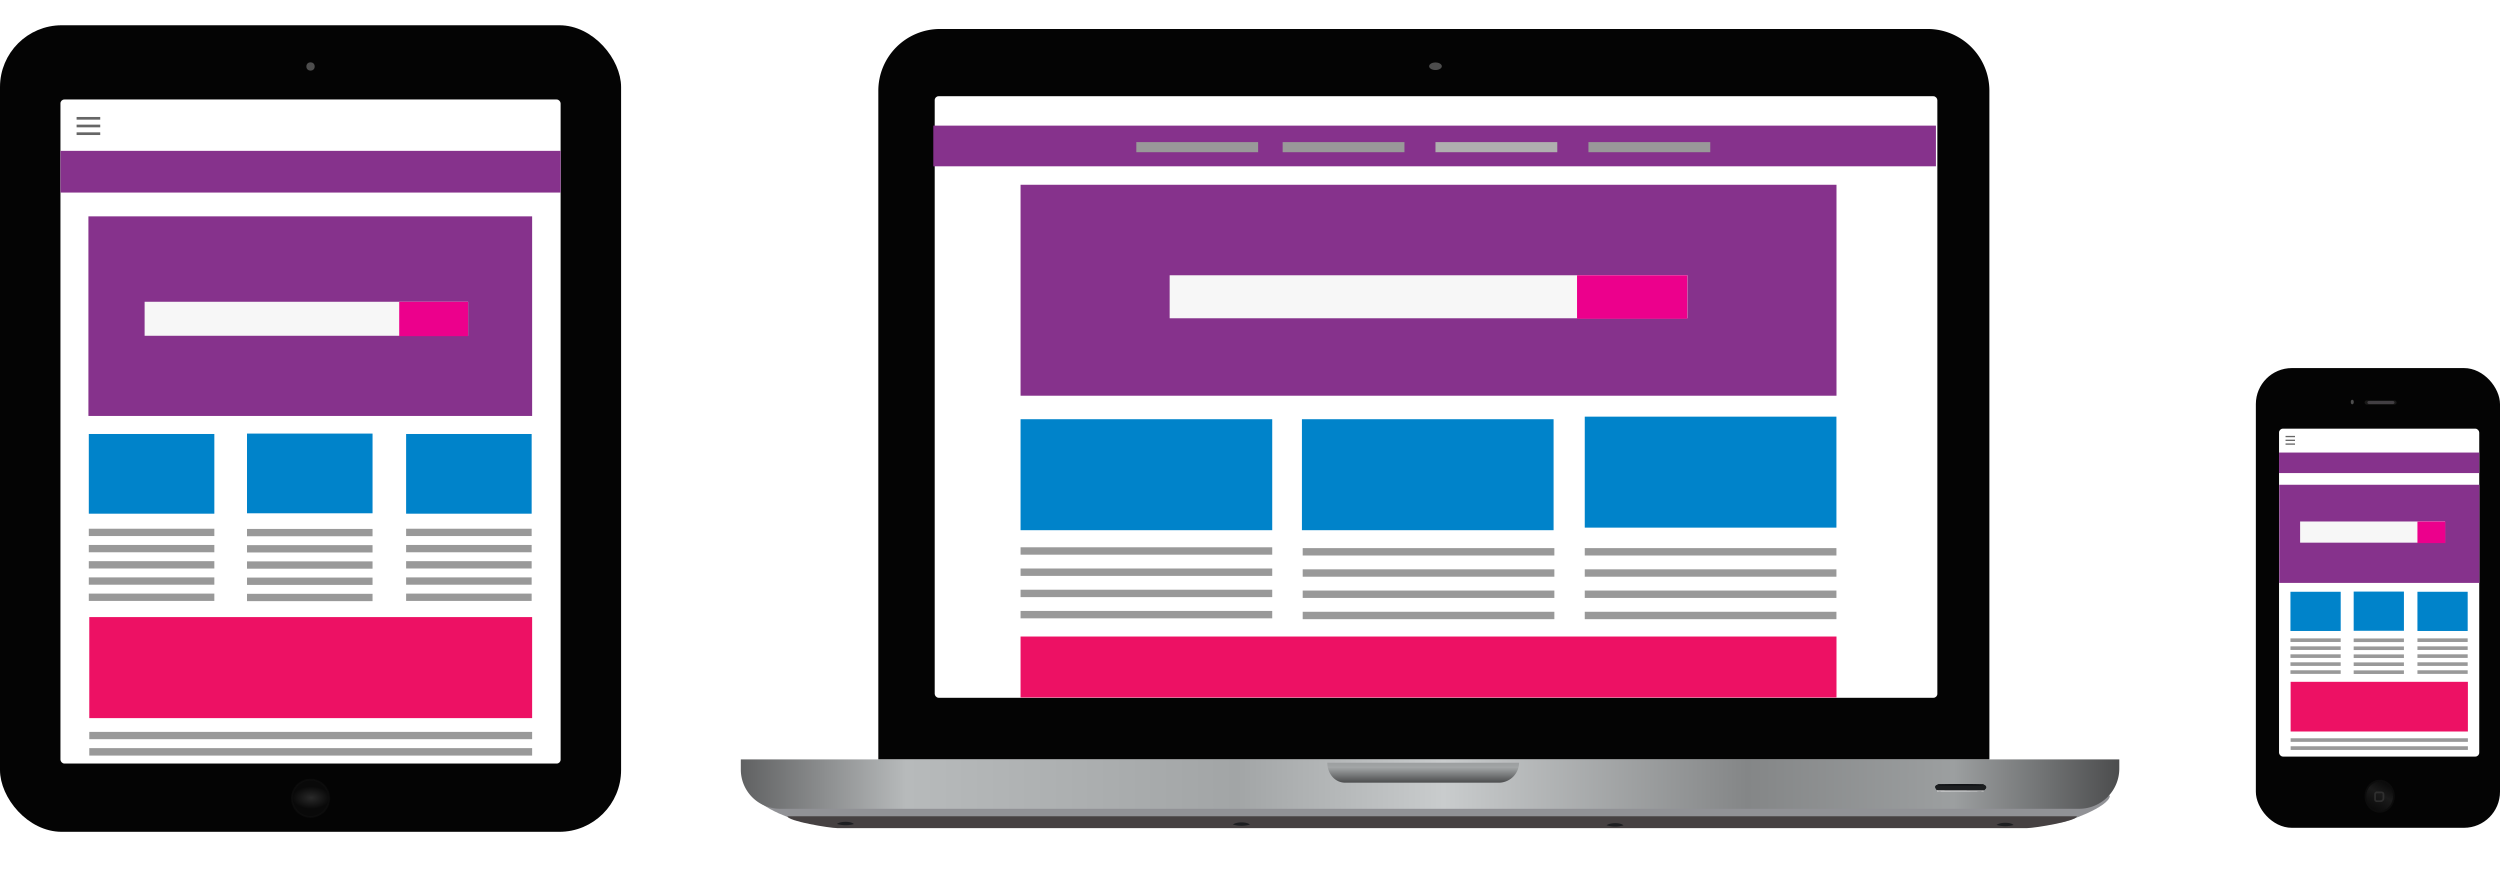 <?xml version="1.0" encoding="UTF-8" standalone="no"?>
<svg
   xmlns:dc="http://purl.org/dc/elements/1.1/"
   xmlns:cc="http://creativecommons.org/ns#"
   xmlns:rdf="http://www.w3.org/1999/02/22-rdf-syntax-ns#"
   xmlns:svg="http://www.w3.org/2000/svg"
   xmlns="http://www.w3.org/2000/svg"
   xmlns:sodipodi="http://sodipodi.sourceforge.net/DTD/sodipodi-0.dtd"
   xmlns:inkscape="http://www.inkscape.org/namespaces/inkscape"
   data-name="Layer 1"
   viewBox="0 0 1423.43 497"
   version="1.1"
   id="svg287"
   sodipodi:docname="responsive.svg"
   width="1423.43"
   height="497"
   inkscape:version="0.92.3 (unknown)">
  <sodipodi:namedview
     pagecolor="#ffffff"
     bordercolor="#666666"
     borderopacity="1"
     objecttolerance="10"
     gridtolerance="10"
     guidetolerance="10"
     inkscape:pageopacity="0"
     inkscape:pageshadow="2"
     inkscape:window-width="1920"
     inkscape:window-height="1048"
     id="namedview289"
     showgrid="false"
     fit-margin-top="0"
     fit-margin-left="0"
     fit-margin-right="0"
     fit-margin-bottom="0"
     inkscape:zoom="0.16770833"
     inkscape:cx="153.22808"
     inkscape:cy="261.23"
     inkscape:window-x="0"
     inkscape:window-y="0"
     inkscape:window-maximized="1"
     inkscape:current-layer="svg287" />
  <defs
     id="defs45">
    <style
       id="style2">.cls-1{fill:#040404;}.cls-2{fill:#fff;}.cls-3{fill:#4d4d4d;}.cls-4{fill:#86328c;}.cls-5{fill:#f7f7f7;}.cls-6{fill:#ec008c;}.cls-7{fill:#0083ca;}.cls-8{fill:#999;}.cls-9{fill:#ed1164;}.cls-10{fill:#afafaf;}.cls-11{fill:#919296;}.cls-12{fill:url(#e);}.cls-13{fill:#464142;}.cls-14{fill:url(#d);}.cls-15{fill:#1d1e21;}.cls-16{fill:#0d0f12;}.cls-17{fill:#1c1e20;}.cls-18{fill:#dcdde0;}.cls-19{fill:#cecece;}.cls-20{stroke:#0c0c0c;fill:url(#c);}.cls-20,.cls-22,.cls-26{stroke-miterlimit:10;}.cls-21{opacity:0.63;}.cls-22{fill:none;stroke:#424242;}.cls-22,.cls-28{opacity:0.55;}.cls-23{fill:#191918;}.cls-24{fill:#423f43;}.cls-25{fill:#666;}.cls-26{fill:url(#b);stroke:url(#a);}.cls-27{opacity:0.93;}</style>
    <linearGradient
       id="e"
       x1="635.28"
       x2="1420.2"
       y1="750.67"
       y2="750.67"
       gradientUnits="userSpaceOnUse">
      <stop
         stop-color="#606162"
         offset="0"
         id="stop4" />
      <stop
         stop-color="#b7babb"
         offset=".12"
         id="stop6" />
      <stop
         stop-color="#a2a5a6"
         offset=".36"
         id="stop8" />
      <stop
         stop-color="#c9cccd"
         offset=".51"
         id="stop10" />
      <stop
         stop-color="#848687"
         offset=".73"
         id="stop12" />
      <stop
         stop-color="#9c9fa0"
         offset=".88"
         id="stop14" />
      <stop
         stop-color="#4c4d4e"
         offset="1"
         id="stop16" />
    </linearGradient>
    <linearGradient
       id="d"
       x1="1023.8"
       x2="1023.8"
       y1="738.51"
       y2="749.87"
       gradientUnits="userSpaceOnUse">
      <stop
         stop-color="#9c9fa0"
         offset="0"
         id="stop19" />
      <stop
         stop-color="#a2a5a6"
         offset=".24"
         id="stop21" />
      <stop
         stop-color="#4c4d4e"
         offset="1"
         id="stop23" />
    </linearGradient>
    <linearGradient
       id="c"
       x1="1564.1"
       x2="1572.8"
       y1="765.1"
       y2="750.06"
       gradientUnits="userSpaceOnUse">
      <stop
         stop-color="#0a0a0a"
         offset="0"
         id="stop26" />
      <stop
         stop-color="#1b1b1b"
         offset=".57"
         id="stop28" />
      <stop
         stop-color="#090909"
         offset="1"
         id="stop30" />
    </linearGradient>
    <radialGradient
       id="b"
       cx="390.29"
       cy="758.76"
       r="10.65"
       gradientTransform="matrix(0.672,0.741,-0.444,0.403,465.38,163.82)"
       gradientUnits="userSpaceOnUse">
      <stop
         stop-color="#2a2a2a"
         offset="0"
         id="stop33" />
      <stop
         stop-color="#090909"
         offset="1"
         id="stop35" />
    </radialGradient>
    <radialGradient
       id="a"
       cx="390.29"
       cy="758.76"
       r="11.15"
       gradientTransform="rotate(47.8,390.294,758.749)"
       gradientUnits="userSpaceOnUse">
      <stop
         stop-color="#464646"
         offset=".13"
         id="stop38" />
      <stop
         stop-color="#2b2b2b"
         offset=".37"
         id="stop40" />
      <stop
         stop-color="#090909"
         offset="1"
         id="stop42" />
    </radialGradient>
  </defs>
  <g
     id="g1218"
     transform="translate(-213.48,-304.23)">
    <path
       id="path47"
       d="M 748.75,320.73 H 1311 a 35.18,35.18 0 0 1 35.18,35.18 V 736.74 H 713.57 V 355.91 a 35.18,35.18 0 0 1 35.18,-35.18 z"
       class="cls-1"
       inkscape:connector-curvature="0"
       style="fill:#040404" />
    <rect
       id="rect49"
       ry="2.21"
       rx="2.21"
       height="342.5"
       width="570.87"
       y="359.02"
       x="745.68"
       class="cls-2"
       style="fill:#ffffff" />
    <ellipse
       id="ellipse51"
       ry="2.15"
       rx="3.62"
       cy="341.95"
       cx="1030.8"
       class="cls-3"
       style="fill:#4d4d4d" />
    <image
       id="image53"
       height="75"
       width="77"
       transform="translate(991.71,304.23)" />
    <rect
       id="rect55"
       height="23.16"
       width="570.87"
       y="375.76"
       x="744.87"
       class="cls-4"
       style="fill:#86328c" />
    <rect
       id="rect57"
       height="120.11"
       width="464.57"
       y="409.43"
       x="794.56"
       class="cls-4"
       style="fill:#86328c" />
    <rect
       id="rect59"
       height="24.48"
       width="294.79"
       y="460.96"
       x="879.45"
       class="cls-5"
       style="fill:#f7f7f7" />
    <rect
       id="rect61"
       height="24.77"
       width="62.79"
       y="460.96"
       x="1111.4"
       class="cls-6"
       style="fill:#ec008c" />
    <rect
       id="rect63"
       height="63.19"
       width="143.29"
       y="542.92"
       x="954.76"
       class="cls-7"
       style="fill:#0083ca" />
    <rect
       id="rect65"
       height="63.19"
       width="143.29"
       y="541.46"
       x="1115.8"
       class="cls-7"
       style="fill:#0083ca" />
    <rect
       id="rect67"
       height="63.19"
       width="143.29"
       y="542.92"
       x="794.56"
       class="cls-7"
       style="fill:#0083ca" />
    <rect
       id="rect69"
       height="4.21"
       width="143.29"
       y="616.31"
       x="955.2"
       class="cls-8"
       style="fill:#999999" />
    <rect
       id="rect71"
       height="4.21"
       width="143.29"
       y="628.39"
       x="955.2"
       class="cls-8"
       style="fill:#999999" />
    <rect
       id="rect73"
       height="4.21"
       width="143.29"
       y="640.47"
       x="955.2"
       class="cls-8"
       style="fill:#999999" />
    <rect
       id="rect75"
       height="4.21"
       width="143.29"
       y="652.56"
       x="955.2"
       class="cls-8"
       style="fill:#999999" />
    <rect
       id="rect77"
       height="34.71"
       width="464.57"
       y="666.65"
       x="794.56"
       class="cls-9"
       style="fill:#ed1164" />
    <rect
       id="rect79"
       height="4.21"
       width="143.29"
       y="615.84"
       x="794.56"
       class="cls-8"
       style="fill:#999999" />
    <rect
       id="rect81"
       height="4.21"
       width="143.29"
       y="627.92"
       x="794.56"
       class="cls-8"
       style="fill:#999999" />
    <rect
       id="rect83"
       height="4.21"
       width="143.29"
       y="640"
       x="794.56"
       class="cls-8"
       style="fill:#999999" />
    <rect
       id="rect85"
       height="4.21"
       width="143.29"
       y="652.08"
       x="794.56"
       class="cls-8"
       style="fill:#999999" />
    <rect
       id="rect87"
       height="4.21"
       width="143.29"
       y="616.31"
       x="1115.8"
       class="cls-8"
       style="fill:#999999" />
    <rect
       id="rect89"
       height="4.21"
       width="143.29"
       y="628.39"
       x="1115.8"
       class="cls-8"
       style="fill:#999999" />
    <rect
       id="rect91"
       height="4.21"
       width="143.29"
       y="640.47"
       x="1115.8"
       class="cls-8"
       style="fill:#999999" />
    <rect
       id="rect93"
       height="4.21"
       width="143.29"
       y="652.56"
       x="1115.8"
       class="cls-8"
       style="fill:#999999" />
    <rect
       id="rect95"
       height="5.75"
       width="69.35"
       y="385.14"
       x="1117.9"
       class="cls-8"
       style="fill:#999999" />
    <rect
       id="rect97"
       height="5.75"
       width="69.35"
       y="385.14"
       x="1030.8"
       class="cls-10"
       style="fill:#afafaf" />
    <rect
       id="rect99"
       height="5.75"
       width="69.35"
       y="385.14"
       x="860.47"
       class="cls-8"
       style="fill:#999999" />
    <rect
       id="rect101"
       height="5.75"
       width="69.35"
       y="385.14"
       x="943.78"
       class="cls-8"
       style="fill:#999999" />
    <path
       id="path103"
       d="m 1414.8,757.18 c 0,6.37 -25.13,15.61 -29.82,15.61 H 673.62 c -4.69,0 -29.82,-9.25 -29.82,-15.61 z"
       class="cls-11"
       inkscape:connector-curvature="0"
       style="fill:#919296" />
    <path
       id="path105"
       d="m 635.28,736.61 h 784.87 v 5.24 a 22.88,22.88 0 0 1 -22.88,22.88 H 657.6 a 22.32,22.32 0 0 1 -22.32,-22.32 z"
       class="cls-12"
       inkscape:connector-curvature="0"
       style="fill:url(#e)" />
    <path
       id="path107"
       d="m 1396,769 c 0,2.75 -23.93,6.74 -28.39,6.74 H 690.28 c -4.46,0 -28.39,-4 -28.39,-6.74 z"
       class="cls-13"
       inkscape:connector-curvature="0"
       style="fill:#464142" />
    <path
       id="path109"
       d="m 1078.4,738.51 a 11.57,11.57 0 0 1 -11.25,11.36 h -87.7 c -6.34,0 -10.24,-5.68 -10.24,-11.35 z"
       class="cls-14"
       inkscape:connector-curvature="0"
       style="fill:url(#d)" />
    <path
       id="path111"
       d="m 915.45,773.69 c 2.13,-1.65 8.12,-1.61 9.65,0.06 a 17.18,17.18 0 0 1 -9.65,-0.06 z"
       class="cls-15"
       inkscape:connector-curvature="0"
       style="fill:#1d1e21" />
    <path
       id="path113"
       d="m 1128.2,774.13 c 2.13,-1.65 8.12,-1.61 9.65,0.06 a 17.18,17.18 0 0 1 -9.65,-0.06 z"
       class="cls-15"
       inkscape:connector-curvature="0"
       style="fill:#1d1e21" />
    <path
       id="path115"
       d="m 690,773.37 c 2.13,-1.65 8.12,-1.61 9.65,0.06 A 17.18,17.18 0 0 1 690,773.37 Z"
       class="cls-15"
       inkscape:connector-curvature="0"
       style="fill:#1d1e21" />
    <path
       id="path117"
       d="m 1350.3,773.92 c 2.13,-1.65 8.12,-1.61 9.65,0.06 a 17.18,17.18 0 0 1 -9.65,-0.06 z"
       class="cls-15"
       inkscape:connector-curvature="0"
       style="fill:#1d1e21" />
    <path
       id="path119"
       d="m 1343,752.5 a 5.94,5.94 0 0 1 -1.58,0.47 h -23 a 2.07,2.07 0 0 1 -1.57,-0.51 c 8.71,-0.21 17.44,-0.27 26.15,0.04 z"
       class="cls-16"
       inkscape:connector-curvature="0"
       style="fill:#0d0f12" />
    <path
       id="path121"
       d="m 1316.4,754.19 c -1,-1.23 -1.89,-2.44 0.42,-3.24 5.82,0.52 11.65,0.15 17.47,0.21 A 53.36,53.36 0 0 0 1343,751 c 2.3,1.13 1.26,2.22 0,3.3 -1.55,0.66 -3.18,0.29 -4.76,0.3 -6.36,0.05 -12.73,0 -19.1,0 -0.93,-0.02 -1.93,0.4 -2.74,-0.41 z"
       class="cls-17"
       inkscape:connector-curvature="0"
       style="fill:#1c1e20" />
    <path
       id="path123"
       d="m 1316.4,754.19 26.58,0.08 a 3.73,3.73 0 0 1 -0.05,0.47 q -13.18,0.07 -26.36,0.09 c -0.07,0 -0.2,-0.09 -0.2,-0.14 a 3.22,3.22 0 0 1 0.03,-0.5 z"
       class="cls-18"
       inkscape:connector-curvature="0"
       style="fill:#dcdde0" />
    <path
       id="path125"
       d="m 1343,751 a 5.94,5.94 0 0 1 -1.58,0.47 h -23 a 2.07,2.07 0 0 1 -1.57,-0.51 c 8.71,-0.23 17.44,-0.29 26.15,0.04 z"
       class="cls-16"
       inkscape:connector-curvature="0"
       style="fill:#0d0f12" />
    <path
       id="path127"
       d="m 1343,751 a 5.94,5.94 0 0 1 -1.58,0.47 h -23 a 2.07,2.07 0 0 1 -1.57,-0.51 c 8.71,-0.23 17.44,-0.29 26.15,0.04 z"
       class="cls-16"
       inkscape:connector-curvature="0"
       style="fill:#0d0f12" />
    <path
       id="path129"
       d="m 1316.4,754.19 c -1,-1.23 -1.89,-2.44 0.42,-3.24 5.82,0.52 11.65,0.15 17.47,0.21 A 53.36,53.36 0 0 0 1343,751 c 2.3,1.13 1.26,2.22 0,3.3 -1.55,0.66 -3.18,0.29 -4.76,0.3 -6.36,0.05 -12.73,0 -19.1,0 -0.93,-0.02 -1.93,0.4 -2.74,-0.41 z"
       class="cls-17"
       inkscape:connector-curvature="0"
       style="fill:#1c1e20" />
    <path
       id="path131"
       d="m 1316.4,754.19 26.58,0.08 a 3.73,3.73 0 0 1 -0.05,0.47 q -13.18,0.07 -26.36,0.09 c -0.07,0 -0.2,-0.09 -0.2,-0.14 a 3.22,3.22 0 0 1 0.03,-0.5 z"
       class="cls-19"
       inkscape:connector-curvature="0"
       style="fill:#cecece" />
    <path
       id="path133"
       d="m 1343,751 a 5.94,5.94 0 0 1 -1.58,0.47 h -23 a 2.07,2.07 0 0 1 -1.57,-0.51 c 8.71,-0.23 17.44,-0.29 26.15,0.04 z"
       class="cls-16"
       inkscape:connector-curvature="0"
       style="fill:#0d0f12" />
    <rect
       id="rect135"
       ry="20.53"
       rx="20.53"
       height="261.76"
       width="139.01"
       y="513.8"
       x="1497.9"
       class="cls-1"
       style="fill:#040404" />
    <ellipse
       id="ellipse137"
       ry="8.86"
       rx="8.11"
       cy="757.58"
       cx="1568.4"
       class="cls-20"
       style="fill:url(#c);stroke:#0c0c0c;stroke-miterlimit:10" />
    <g
       id="g141"
       class="cls-21"
       style="opacity:0.63">
      <image
         id="image139"
         height="86"
         width="85"
         transform="translate(1525.8,714.68)" />
    </g>
    <path
       id="path143"
       d="m 1566.8,755.41 h 2.75 a 1,1 0 0 1 1,1 v 2.31 a 1.68,1.68 0 0 1 -1.68,1.68 h -2.09 a 1,1 0 0 1 -1,-1 v -3 a 1,1 0 0 1 1.02,-0.99 z"
       class="cls-22"
       inkscape:connector-curvature="0"
       style="opacity:0.55;fill:none;stroke:#424242;stroke-miterlimit:10" />
    <ellipse
       id="ellipse145"
       ry="1.3"
       rx="0.86"
       cy="533.13"
       cx="1552.8"
       class="cls-3"
       style="fill:#4d4d4d" />
    <image
       id="image147"
       height="74"
       width="74"
       transform="translate(1515.8,495.68)" />
    <rect
       id="rect149"
       ry="1.18"
       rx="1.18"
       height="2.36"
       width="18.25"
       y="532.23"
       x="1559.8"
       class="cls-23"
       style="fill:#191918" />
    <rect
       id="rect151"
       ry="0.89"
       rx="0.89"
       height="1.77"
       width="15.43"
       y="532.52"
       x="1561.4"
       class="cls-24"
       style="fill:#423f43" />
    <image
       id="image153"
       height="73"
       width="82"
       transform="translate(1530.8,496.68)" />
    <rect
       id="rect155"
       ry="2.21"
       rx="2.21"
       height="186.7"
       width="113.99"
       y="548.3"
       x="1511.1"
       class="cls-2"
       style="fill:#ffffff" />
    <rect
       id="rect157"
       height="11.68"
       width="113.99"
       y="561.9"
       x="1511.1"
       class="cls-4"
       style="fill:#86328c" />
    <rect
       id="rect159"
       height="55.88"
       width="113.99"
       y="580.24"
       x="1511.2"
       class="cls-4"
       style="fill:#86328c" />
    <rect
       id="rect161"
       height="12.06"
       width="82.52"
       y="601.15"
       x="1523.1"
       class="cls-5"
       style="fill:#f7f7f7" />
    <rect
       id="rect163"
       height="22.32"
       width="28.61"
       y="641.06"
       x="1553.6"
       class="cls-7"
       style="fill:#0083ca" />
    <rect
       id="rect165"
       height="22.32"
       width="28.61"
       y="641.17"
       x="1589.9"
       class="cls-7"
       style="fill:#0083ca" />
    <rect
       id="rect167"
       height="22.32"
       width="28.61"
       y="641.17"
       x="1517.6"
       class="cls-7"
       style="fill:#0083ca" />
    <rect
       id="rect169"
       height="2.05"
       width="28.61"
       y="667.76"
       x="1553.6"
       class="cls-8"
       style="fill:#999999" />
    <rect
       id="rect171"
       height="2.05"
       width="28.61"
       y="672.3"
       x="1553.6"
       class="cls-8"
       style="fill:#999999" />
    <rect
       id="rect173"
       height="2.05"
       width="28.61"
       y="676.84"
       x="1553.6"
       class="cls-8"
       style="fill:#999999" />
    <rect
       id="rect175"
       height="2.05"
       width="28.61"
       y="681.38"
       x="1553.6"
       class="cls-8"
       style="fill:#999999" />
    <rect
       id="rect177"
       height="2.05"
       width="28.61"
       y="685.92"
       x="1553.6"
       class="cls-8"
       style="fill:#999999" />
    <rect
       id="rect179"
       height="2.05"
       width="28.61"
       y="667.7"
       x="1589.9"
       class="cls-8"
       style="fill:#999999" />
    <rect
       id="rect181"
       height="2.05"
       width="28.61"
       y="672.24"
       x="1589.9"
       class="cls-8"
       style="fill:#999999" />
    <rect
       id="rect183"
       height="2.05"
       width="28.61"
       y="676.78"
       x="1589.9"
       class="cls-8"
       style="fill:#999999" />
    <rect
       id="rect185"
       height="2.05"
       width="28.61"
       y="681.32"
       x="1589.9"
       class="cls-8"
       style="fill:#999999" />
    <rect
       id="rect187"
       height="2.05"
       width="28.61"
       y="685.87"
       x="1589.9"
       class="cls-8"
       style="fill:#999999" />
    <rect
       id="rect189"
       height="2.05"
       width="28.61"
       y="667.7"
       x="1517.6"
       class="cls-8"
       style="fill:#999999" />
    <rect
       id="rect191"
       height="2.05"
       width="28.61"
       y="672.24"
       x="1517.6"
       class="cls-8"
       style="fill:#999999" />
    <rect
       id="rect193"
       height="2.05"
       width="28.61"
       y="676.78"
       x="1517.6"
       class="cls-8"
       style="fill:#999999" />
    <rect
       id="rect195"
       height="2.05"
       width="28.61"
       y="681.32"
       x="1517.6"
       class="cls-8"
       style="fill:#999999" />
    <rect
       id="rect197"
       height="2.05"
       width="28.61"
       y="685.87"
       x="1517.6"
       class="cls-8"
       style="fill:#999999" />
    <rect
       id="rect199"
       height="28.29"
       width="100.93"
       y="692.44"
       x="1517.7"
       class="cls-9"
       style="fill:#ed1164" />
    <rect
       id="rect201"
       height="2.04"
       width="100.93"
       y="724.58"
       x="1517.7"
       class="cls-8"
       style="fill:#999999" />
    <rect
       id="rect203"
       height="2.09"
       width="100.93"
       y="729.13"
       x="1517.7"
       class="cls-8"
       style="fill:#999999" />
    <rect
       id="rect205"
       height="0.75"
       width="5.39"
       y="552.41"
       x="1514.8"
       class="cls-25"
       style="fill:#666666" />
    <rect
       id="rect207"
       height="0.75"
       width="5.39"
       y="554.56"
       x="1514.8"
       class="cls-25"
       style="fill:#666666" />
    <rect
       id="rect209"
       height="0.75"
       width="5.39"
       y="556.71"
       x="1514.8"
       class="cls-25"
       style="fill:#666666" />
    <rect
       id="rect211"
       height="12.29"
       width="15.89"
       y="601.15"
       x="1589.9"
       class="cls-6"
       style="fill:#ec008c" />
    <rect
       id="rect213"
       ry="35.18"
       rx="35.18"
       height="459.23"
       width="353.63"
       y="318.61"
       x="213.48"
       class="cls-1"
       style="fill:#040404" />
    <rect
       id="rect215"
       ry="2.21"
       rx="2.21"
       height="378.09"
       width="284.78"
       y="360.88"
       x="247.9"
       class="cls-2"
       style="fill:#ffffff" />
    <circle
       id="circle217"
       r="2.37"
       cy="342.08"
       cx="390.29"
       class="cls-3"
       style="fill:#4d4d4d" />
    <image
       id="image219"
       height="75"
       width="76"
       transform="translate(351.71,304.23)" />
    <circle
       id="circle221"
       r="10.65"
       cy="758.76"
       cx="390.29"
       transform="rotate(-47.8,390.285,758.759)"
       class="cls-26"
       style="fill:url(#b);stroke:url(#a);stroke-miterlimit:10" />
    <g
       id="g225"
       class="cls-27"
       style="opacity:0.93">
      <image
         id="image223"
         height="85"
         width="88"
         transform="translate(346.71,716.23)" />
    </g>
    <g
       id="g229"
       class="cls-28"
       style="opacity:0.55">
      <image
         id="image227"
         height="80"
         width="80"
         transform="translate(350.71,719.23)" />
    </g>
    <rect
       id="rect231"
       height="23.75"
       width="284.78"
       y="390.12"
       x="247.9"
       class="cls-4"
       style="fill:#86328c" />
    <rect
       id="rect233"
       height="113.64"
       width="252.64"
       y="427.42"
       x="263.82"
       class="cls-4"
       style="fill:#86328c" />
    <rect
       id="rect235"
       height="19.36"
       width="184.2"
       y="476.05"
       x="295.82"
       class="cls-5"
       style="fill:#f7f7f7" />
    <rect
       id="rect237"
       height="19.58"
       width="39.23"
       y="476.05"
       x="440.78"
       class="cls-6"
       style="fill:#ec008c" />
    <rect
       id="rect239"
       height="45.38"
       width="71.48"
       y="551.1"
       x="354.12"
       class="cls-7"
       style="fill:#0083ca" />
    <rect
       id="rect241"
       height="45.38"
       width="71.48"
       y="551.33"
       x="444.71"
       class="cls-7"
       style="fill:#0083ca" />
    <rect
       id="rect243"
       height="45.38"
       width="71.48"
       y="551.33"
       x="264.04"
       class="cls-7"
       style="fill:#0083ca" />
    <rect
       id="rect245"
       height="4.17"
       width="71.48"
       y="605.39"
       x="354.12"
       class="cls-8"
       style="fill:#999999" />
    <rect
       id="rect247"
       height="4.17"
       width="71.48"
       y="614.62"
       x="354.12"
       class="cls-8"
       style="fill:#999999" />
    <rect
       id="rect249"
       height="4.17"
       width="71.48"
       y="623.86"
       x="354.12"
       class="cls-8"
       style="fill:#999999" />
    <rect
       id="rect251"
       height="4.17"
       width="71.48"
       y="633.09"
       x="354.12"
       class="cls-8"
       style="fill:#999999" />
    <rect
       id="rect253"
       height="4.17"
       width="71.48"
       y="642.33"
       x="354.12"
       class="cls-8"
       style="fill:#999999" />
    <rect
       id="rect255"
       height="4.17"
       width="71.48"
       y="605.27"
       x="444.71"
       class="cls-8"
       style="fill:#999999" />
    <rect
       id="rect257"
       height="4.17"
       width="71.48"
       y="614.51"
       x="444.71"
       class="cls-8"
       style="fill:#999999" />
    <rect
       id="rect259"
       height="4.17"
       width="71.48"
       y="623.74"
       x="444.71"
       class="cls-8"
       style="fill:#999999" />
    <rect
       id="rect261"
       height="4.17"
       width="71.48"
       y="632.98"
       x="444.71"
       class="cls-8"
       style="fill:#999999" />
    <rect
       id="rect263"
       height="4.17"
       width="71.48"
       y="642.21"
       x="444.71"
       class="cls-8"
       style="fill:#999999" />
    <rect
       id="rect265"
       height="4.17"
       width="71.48"
       y="605.27"
       x="264.04"
       class="cls-8"
       style="fill:#999999" />
    <rect
       id="rect267"
       height="4.17"
       width="71.48"
       y="614.51"
       x="264.04"
       class="cls-8"
       style="fill:#999999" />
    <rect
       id="rect269"
       height="4.17"
       width="71.48"
       y="623.74"
       x="264.04"
       class="cls-8"
       style="fill:#999999" />
    <rect
       id="rect271"
       height="4.17"
       width="71.48"
       y="632.98"
       x="264.04"
       class="cls-8"
       style="fill:#999999" />
    <rect
       id="rect273"
       height="4.17"
       width="71.48"
       y="642.21"
       x="264.04"
       class="cls-8"
       style="fill:#999999" />
    <rect
       id="rect275"
       height="57.53"
       width="252.15"
       y="655.58"
       x="264.31"
       class="cls-9"
       style="fill:#ed1164" />
    <rect
       id="rect277"
       height="4.15"
       width="252.15"
       y="720.95"
       x="264.31"
       class="cls-8"
       style="fill:#999999" />
    <rect
       id="rect279"
       height="4.25"
       width="252.15"
       y="730.19"
       x="264.31"
       class="cls-8"
       style="fill:#999999" />
    <rect
       id="rect281"
       height="1.53"
       width="13.46"
       y="370.83"
       x="257.09"
       class="cls-25"
       style="fill:#666666" />
    <rect
       id="rect283"
       height="1.53"
       width="13.46"
       y="375.2"
       x="257.09"
       class="cls-25"
       style="fill:#666666" />
    <rect
       id="rect285"
       height="1.53"
       width="13.46"
       y="379.58"
       x="257.09"
       class="cls-25"
       style="fill:#666666" />
  </g>
</svg>
